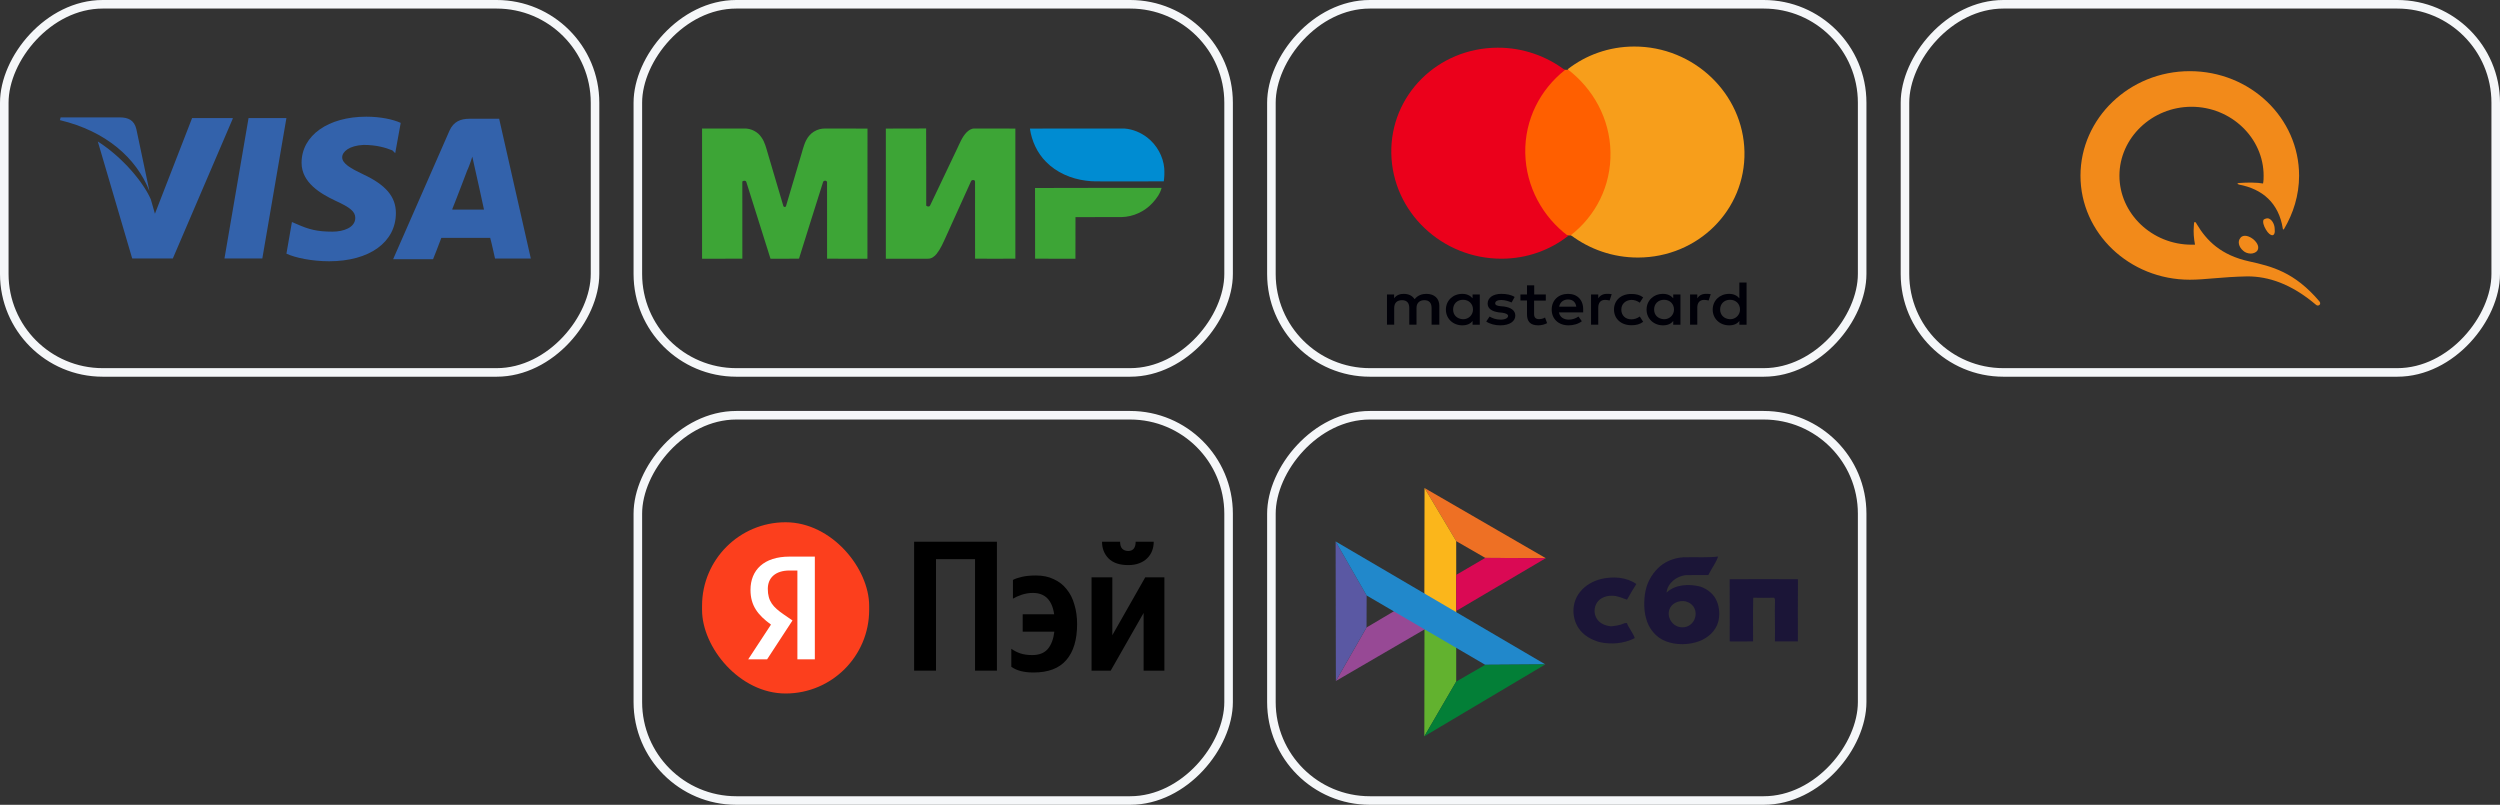 <svg width="292" height="94" viewBox="0 0 292 94" fill="none" xmlns="http://www.w3.org/2000/svg">
<rect x="0" y="0" width="292" height="94" fill="#333333" stroke="none"/>
<rect x="0.5" y="-0.5" width="69" height="45" rx="11.5" transform="matrix(1 0 0 -1 74 93)" stroke="#F5F7F9"/>
<path d="M116.44 63.273V78.332H113.885V65.31H109.324V78.332H106.77V63.273H116.44Z" fill="black"/>
<path d="M120.718 78.548C119.592 78.548 118.726 78.325 118.121 77.877V75.775C118.445 76.006 118.797 76.187 119.177 76.317C119.571 76.447 120.035 76.512 120.57 76.512C121.372 76.512 121.978 76.273 122.386 75.797C122.794 75.306 123.048 74.634 123.146 73.782H119.451V71.745H123.125C122.886 70.084 122.055 69.253 120.633 69.253C120.197 69.253 119.761 69.326 119.324 69.47C118.902 69.615 118.564 69.766 118.311 69.925V67.737C118.578 67.592 118.937 67.469 119.388 67.368C119.838 67.267 120.38 67.217 121.014 67.217C121.802 67.217 122.492 67.361 123.083 67.65C123.688 67.924 124.188 68.314 124.582 68.82C124.99 69.311 125.293 69.911 125.49 70.618C125.701 71.312 125.806 72.07 125.806 72.893C125.806 74.728 125.384 76.129 124.54 77.097C123.709 78.064 122.435 78.548 120.718 78.548Z" fill="black"/>
<path d="M131.778 66.003C130.765 66.003 129.998 65.743 129.477 65.223C128.97 64.703 128.717 64.053 128.717 63.273H130.828C130.828 63.649 130.912 63.923 131.081 64.097C131.264 64.27 131.497 64.357 131.778 64.357C132.046 64.357 132.257 64.27 132.412 64.097C132.566 63.909 132.644 63.635 132.644 63.273H134.755C134.755 63.649 134.692 64.003 134.565 64.335C134.439 64.667 134.248 64.956 133.995 65.202C133.756 65.447 133.446 65.642 133.066 65.787C132.7 65.931 132.271 66.003 131.778 66.003ZM129.92 67.433V74.193L133.763 67.433H136.001V78.332H133.573V71.593L129.73 78.332H127.492V67.433H129.92Z" fill="black"/>
<rect x="82" y="61" width="19.518" height="20" rx="9.759" fill="#FC3F1D"/>
<path d="M93.135 77.012H95.173V65.012H92.208C89.225 65.012 87.658 66.583 87.658 68.897C87.658 70.744 88.518 71.832 90.051 72.954L87.389 77.012H89.596L92.562 72.471L91.534 71.763C90.287 70.9 89.68 70.226 89.68 68.776C89.68 67.498 90.556 66.635 92.225 66.635H93.135V77.012Z" fill="white"/>
<rect x="0.5" y="-0.5" width="69" height="43" rx="11.5" transform="matrix(1 0 0 -1 0 43)" stroke="#F5F7F9"/>
<path d="M58.301 13.871H54.843C53.798 13.871 52.994 14.193 52.511 15.238L45.918 30.274H50.582C50.582 30.274 51.386 28.264 51.547 27.782C52.029 27.782 56.612 27.782 57.255 27.782C57.416 28.345 57.818 30.194 57.818 30.194H61.999L58.301 13.871ZM52.833 24.404C53.235 23.44 54.602 19.821 54.602 19.821C54.602 19.902 55.004 18.856 55.165 18.294L55.486 19.741C55.486 19.741 56.371 23.681 56.532 24.485H52.833V24.404Z" fill="#3362AB"/>
<path d="M46.24 24.886C46.24 28.263 43.184 30.515 38.44 30.515C36.43 30.515 34.5 30.113 33.455 29.63L34.098 25.931L34.661 26.172C36.108 26.816 37.073 27.057 38.842 27.057C40.129 27.057 41.496 26.575 41.496 25.449C41.496 24.725 40.933 24.243 39.164 23.439C37.475 22.635 35.224 21.348 35.224 19.016C35.224 15.8 38.36 13.629 42.782 13.629C44.471 13.629 45.918 13.95 46.803 14.353L46.16 17.89L45.838 17.569C45.034 17.247 43.989 16.926 42.461 16.926C40.772 17.006 39.968 17.73 39.968 18.373C39.968 19.097 40.933 19.66 42.461 20.383C45.034 21.589 46.24 22.956 46.24 24.886Z" fill="#3362AB"/>
<path d="M7 14.033L7.08 13.711H13.995C14.96 13.711 15.684 14.033 15.925 15.078L17.453 22.315C15.925 18.455 12.387 15.319 7 14.033Z" fill="#3362AB"/>
<path d="M27.182 13.87L20.186 30.192H15.442L11.422 16.523C14.317 18.372 16.729 21.267 17.613 23.277L18.096 24.966L22.438 13.789H27.182V13.87Z" fill="#3362AB"/>
<path d="M29.031 13.789H33.453L30.639 30.192H26.217L29.031 13.789Z" fill="#3362AB"/>
<rect x="0.5" y="-0.5" width="69" height="43" rx="11.5" transform="matrix(1 0 0 -1 148 43)" stroke="#F5F7F9"/>
<path d="M188.446 8.137L177.438 8.168L177.811 27.52L188.82 27.489L188.446 8.137Z" fill="#FF5F00"/>
<path d="M178.152 17.885C178.076 13.948 179.907 10.451 182.781 8.184C180.605 6.547 177.878 5.562 174.924 5.57C167.927 5.59 162.373 11.117 162.505 17.928C162.637 24.74 168.405 30.235 175.402 30.216C178.356 30.208 181.044 29.207 183.157 27.558C180.196 25.342 178.228 21.821 178.152 17.885Z" fill="#EB001B"/>
<path d="M203.753 17.723C203.885 24.535 198.33 30.061 191.333 30.081C188.379 30.089 185.653 29.104 183.476 27.467C186.386 25.2 188.182 21.703 188.105 17.767C188.029 13.83 186.062 10.344 183.1 8.093C185.213 6.444 187.901 5.444 190.855 5.435C197.852 5.416 203.621 10.945 203.753 17.723Z" fill="#F79E1B"/>
<path d="M168.115 37.918V35.717C168.115 34.873 167.553 34.323 166.596 34.323C166.111 34.323 165.6 34.475 165.23 34.944C164.949 34.546 164.553 34.323 163.953 34.323C163.557 34.323 163.149 34.429 162.83 34.838V34.393H162V37.918H162.843V35.974C162.843 35.354 163.2 35.061 163.762 35.061C164.323 35.061 164.604 35.389 164.604 35.974V37.918H165.447V35.974C165.447 35.354 165.843 35.061 166.366 35.061C166.928 35.061 167.209 35.389 167.209 35.974V37.918H168.115ZM180.562 34.393H179.196V33.328H178.353V34.393H177.587V35.096H178.353V36.712C178.353 37.52 178.711 38 179.668 38C180.026 38 180.434 37.895 180.702 37.742L180.46 37.087C180.217 37.239 179.936 37.274 179.745 37.274C179.349 37.274 179.183 37.051 179.183 36.688V35.108H180.549V34.393H180.562ZM187.672 34.323C187.187 34.323 186.868 34.546 186.677 34.838V34.393H185.834V37.918H186.677V35.939C186.677 35.354 186.957 35.026 187.481 35.026C187.647 35.026 187.838 35.061 188.004 35.096L188.247 34.358C188.081 34.323 187.838 34.323 187.672 34.323ZM176.911 34.686C176.515 34.429 175.953 34.323 175.353 34.323C174.396 34.323 173.757 34.768 173.757 35.459C173.757 36.044 174.243 36.372 175.072 36.489L175.468 36.525C175.902 36.595 176.145 36.712 176.145 36.888C176.145 37.145 175.826 37.333 175.264 37.333C174.702 37.333 174.268 37.145 173.987 36.97L173.591 37.555C174.026 37.848 174.626 38 175.226 38C176.349 38 176.987 37.52 176.987 36.864C176.987 36.244 176.464 35.916 175.672 35.799L175.277 35.764C174.919 35.728 174.638 35.658 174.638 35.436C174.638 35.178 174.919 35.038 175.353 35.038C175.838 35.038 176.311 35.225 176.553 35.33L176.911 34.686ZM199.238 34.323C198.753 34.323 198.434 34.546 198.243 34.838V34.393H197.4V37.918H198.243V35.939C198.243 35.354 198.523 35.026 199.047 35.026C199.213 35.026 199.404 35.061 199.57 35.096L199.813 34.358C199.634 34.323 199.391 34.323 199.238 34.323ZM188.515 36.15C188.515 37.215 189.319 37.988 190.557 37.988C191.119 37.988 191.515 37.883 191.923 37.59L191.528 36.97C191.209 37.192 190.889 37.297 190.532 37.297C189.855 37.297 189.37 36.852 189.37 36.162C189.37 35.506 189.855 35.061 190.532 35.026C190.889 35.026 191.209 35.131 191.528 35.354L191.923 34.733C191.528 34.44 191.119 34.335 190.557 34.335C189.319 34.323 188.515 35.096 188.515 36.15ZM196.277 34.393H195.434V34.838C195.153 34.511 194.757 34.323 194.234 34.323C193.149 34.323 192.319 35.096 192.319 36.162C192.319 37.227 193.162 38 194.234 38C194.796 38 195.191 37.813 195.434 37.485V37.93H196.277V34.393ZM193.2 36.15C193.2 35.529 193.634 35.014 194.362 35.014C195.038 35.014 195.523 35.494 195.523 36.15C195.523 36.77 195.038 37.286 194.362 37.286C193.634 37.251 193.2 36.782 193.2 36.15ZM183.153 34.323C182.03 34.323 181.238 35.061 181.238 36.162C181.238 37.262 182.043 38 183.204 38C183.766 38 184.328 37.848 184.762 37.52L184.366 36.97C184.047 37.192 183.651 37.333 183.243 37.333C182.719 37.333 182.209 37.11 182.081 36.489H184.915V36.197C184.953 35.049 184.238 34.323 183.153 34.323ZM183.153 34.979C183.677 34.979 184.034 35.272 184.111 35.822H182.106C182.196 35.354 182.553 34.979 183.153 34.979ZM204 33H203.157V34.838C202.877 34.511 202.481 34.323 201.957 34.323C200.872 34.323 200.043 35.096 200.043 36.162C200.043 37.227 200.885 38 201.957 38C202.519 38 202.915 37.813 203.157 37.485V37.93H204V33ZM200.911 36.15C200.911 35.529 201.345 35.014 202.072 35.014C202.749 35.014 203.234 35.494 203.234 36.15C203.234 36.77 202.749 37.286 202.072 37.286C201.357 37.251 200.911 36.782 200.911 36.15ZM172.838 34.393H171.996V34.838C171.715 34.511 171.319 34.323 170.796 34.323C169.711 34.323 168.881 35.096 168.881 36.162C168.881 37.227 169.723 38 170.796 38C171.357 38 171.753 37.813 171.996 37.485V37.93H172.838V34.393ZM169.723 36.15C169.723 35.529 170.157 35.014 170.885 35.014C171.562 35.014 172.047 35.494 172.047 36.15C172.047 36.77 171.562 37.286 170.885 37.286C170.157 37.251 169.723 36.782 169.723 36.15Z" fill="#000008"/>
<rect x="0.5" y="-0.5" width="69" height="45" rx="11.5" transform="matrix(1 0 0 -1 148 93)" stroke="#F5F7F9"/>
<g clip-path="url(#clip0_2286_43731)">
<path fill-rule="evenodd" clip-rule="evenodd" d="M166.38 72.945L170.085 75.28V79.612L166.363 86.001L166.38 72.945Z" fill="#62B22F"/>
<path fill-rule="evenodd" clip-rule="evenodd" d="M163.307 71.098L167.004 73.152L156.029 79.54L159.612 73.291L163.307 71.098Z" fill="#974995"/>
<path fill-rule="evenodd" clip-rule="evenodd" d="M180.547 65.196L173.484 65.162L170.082 63.202L166.385 57L180.547 65.196Z" fill="#EE7024"/>
<path fill-rule="evenodd" clip-rule="evenodd" d="M166.386 57L170.083 63.202L170.091 71.748L166.363 70.656L166.386 57Z" fill="#FBB61B"/>
<path fill-rule="evenodd" clip-rule="evenodd" d="M156 63.238L159.624 69.553L159.612 73.291L156.03 79.54L156 63.238Z" fill="#5A58A3"/>
<path fill-rule="evenodd" clip-rule="evenodd" d="M156 63.238L180.492 77.601L173.473 77.648L159.624 69.553L156 63.238Z" fill="#2188CB"/>
<path fill-rule="evenodd" clip-rule="evenodd" d="M173.484 65.16L180.547 65.194L170.093 71.354L170.082 67.147L173.484 65.16Z" fill="#DA0954"/>
<path fill-rule="evenodd" clip-rule="evenodd" d="M193.853 66.18C194.712 65.43 195.889 65.051 197.046 65.086C198.255 65.062 199.473 65.141 200.676 65.004C200.415 65.769 199.887 66.432 199.535 67.165C198.668 67.18 197.8 67.149 196.935 67.178C195.821 67.265 194.76 68.129 194.651 69.217C195.664 68.249 197.249 68.184 198.562 68.502C199.442 68.788 200.225 69.421 200.545 70.272C200.839 71.02 200.887 71.841 200.695 72.618C200.404 73.683 199.51 74.507 198.457 74.897C197.214 75.345 195.785 75.369 194.548 74.894C193.374 74.436 192.543 73.372 192.259 72.204C191.949 71.166 191.99 69.628 192.308 68.572C192.584 67.662 193.125 66.821 193.853 66.18ZM196.859 70.236C196.198 70.11 195.454 70.369 195.111 70.925C194.489 71.936 195.344 73.445 196.739 73.255C198.261 73.048 198.657 70.696 196.859 70.236ZM187.024 67.622C188.392 67.3 189.957 67.394 191.126 68.211C190.739 68.809 190.39 69.427 190.036 70.041C189.465 69.859 188.91 69.57 188.292 69.584C187.636 69.565 186.927 69.81 186.554 70.35C186.157 70.922 186.138 71.708 186.524 72.291C186.868 72.842 187.544 73.096 188.185 73.154C188.686 73.1 189.195 73.032 189.658 72.828C189.769 72.762 189.897 72.765 190.023 72.773C190.249 73.393 190.745 73.906 190.94 74.533C189.679 75.178 188.177 75.31 186.796 74.989C185.845 74.721 184.939 74.199 184.395 73.387C183.533 72.12 183.566 70.329 184.556 69.136C185.153 68.365 186.065 67.862 187.024 67.622ZM202.024 67.655C204.683 67.636 207.343 67.635 210.001 67.655C209.977 70.075 209.992 72.498 209.994 74.918C209.1 74.923 208.204 74.925 207.31 74.918C207.351 73.33 207.268 71.743 207.32 70.159C207.325 70.035 207.295 69.921 207.232 69.814C206.415 69.832 205.597 69.833 204.78 69.814C204.729 71.513 204.77 73.215 204.76 74.915C203.849 74.931 202.939 74.923 202.029 74.919C202.03 72.498 202.041 70.077 202.024 67.657V67.655Z" fill="#1B1537"/>
<path fill-rule="evenodd" clip-rule="evenodd" d="M170.085 79.61L173.473 77.649L180.491 77.602L166.363 85.999L170.085 79.61Z" fill="#037F37"/>
</g>
<rect x="0.5" y="-0.5" width="69" height="43" rx="11.5" transform="matrix(1 0 0 -1 74 43)" stroke="#F5F7F9"/>
<path fill-rule="evenodd" clip-rule="evenodd" d="M82 15.009C83.654 15.014 85.307 15.011 86.963 15.009C87.741 15 88.522 15.401 88.946 16.057C89.343 16.618 89.493 17.297 89.688 17.946C90.287 19.963 90.876 21.983 91.477 24C91.486 24.182 91.757 24.252 91.81 24.058C92.423 22.022 93.014 19.98 93.622 17.942C93.831 17.225 94.01 16.461 94.497 15.871C94.809 15.49 95.246 15.217 95.723 15.09C96.129 14.978 96.552 15.021 96.967 15.014C98.418 15.019 99.871 15.002 101.324 15.024C101.315 20.089 101.329 25.157 101.316 30.222C99.746 30.213 98.174 30.236 96.603 30.209C96.603 27.237 96.609 24.266 96.6 21.294C96.59 21.029 96.153 21.051 96.123 21.3C95.188 24.269 94.245 27.235 93.324 30.208C92.215 30.233 91.105 30.213 89.994 30.217C89.061 27.248 88.133 24.277 87.189 21.313C87.15 21.067 86.86 21.059 86.704 21.202C86.707 24.204 86.701 27.207 86.707 30.209C85.139 30.229 83.57 30.209 82.002 30.219C82.002 25.149 82.002 20.08 82.002 15.009H82ZM103.467 15.019C105.034 14.995 106.604 15.032 108.171 15C108.196 18.007 108.174 21.016 108.182 24.024C108.317 24.144 108.562 24.18 108.645 23.983C109.689 21.794 110.728 19.603 111.771 17.415C112.102 16.735 112.37 15.998 112.909 15.448C113.149 15.22 113.45 15 113.799 15.014C115.398 15.014 116.997 15.005 118.595 15.019C118.597 20.083 118.597 25.147 118.595 30.211C117.027 30.224 115.458 30.222 113.888 30.211C113.888 27.212 113.894 24.211 113.885 21.211C113.881 20.953 113.444 20.975 113.4 21.206C112.416 23.377 111.437 25.549 110.454 27.719C110.152 28.378 109.865 29.056 109.413 29.63C109.161 29.95 108.795 30.236 108.367 30.217C106.734 30.217 105.099 30.219 103.465 30.217C103.465 25.152 103.467 20.086 103.465 15.021L103.467 15.019ZM120.891 21.959C125.819 21.926 130.747 21.959 135.674 21.943C135.508 22.621 135.069 23.206 134.605 23.716C133.688 24.711 132.371 25.318 131.016 25.355C129.216 25.364 127.416 25.355 125.616 25.359C125.605 26.98 125.616 28.6 125.611 30.221C124.041 30.214 122.471 30.225 120.899 30.214C120.891 27.464 120.907 24.713 120.891 21.961V21.959Z" fill="#3DA536"/>
<path fill-rule="evenodd" clip-rule="evenodd" d="M120.295 15.017C123.976 15.012 127.658 15.009 131.339 15.014C132.304 15.084 133.237 15.475 134.002 16.063C135.113 16.928 135.862 18.256 135.986 19.661C136.015 20.168 136.005 20.679 135.929 21.181C133.673 21.194 131.418 21.181 129.162 21.184C128.387 21.178 127.609 21.216 126.84 21.102C125.109 20.881 123.401 20.16 122.173 18.896C121.138 17.858 120.501 16.461 120.295 15.019V15.017Z" fill="#008CD2"/>
<rect x="0.5" y="-0.5" width="69" height="43" rx="11.5" transform="matrix(1 0 0 -1 222 43)" stroke="#F5F7F9"/>
<path d="M265.002 25.526C265.478 25.72 265.681 26.37 265.681 26.695C265.749 27.214 265.614 27.474 265.41 27.474C265.206 27.474 264.934 27.279 264.663 26.825C264.391 26.37 264.255 25.915 264.391 25.655C264.595 25.526 264.799 25.46 265.002 25.526Z" fill="#F28A1A"/>
<path d="M262.217 27.539C262.488 27.539 262.828 27.669 263.167 27.929C263.711 28.384 263.914 28.903 263.643 29.293C263.507 29.488 263.167 29.618 262.896 29.618C262.556 29.618 262.217 29.488 262.013 29.293C261.47 28.838 261.334 28.189 261.673 27.799C261.741 27.669 261.945 27.539 262.217 27.539Z" fill="#F28A1A"/>
<path d="M255.767 32.671C248.704 32.671 243 27.215 243 20.524C243 13.834 248.704 8.312 255.767 8.312C262.829 8.312 268.534 13.769 268.534 20.524C268.534 22.798 267.855 24.941 266.768 26.76C266.7 26.825 266.632 26.825 266.632 26.695C266.157 23.707 264.255 22.083 261.539 21.564C261.267 21.499 261.267 21.369 261.607 21.369C262.49 21.304 263.644 21.304 264.323 21.434C264.391 21.109 264.391 20.784 264.391 20.524C264.391 16.107 260.588 12.47 255.971 12.47C251.353 12.47 247.55 16.107 247.55 20.524C247.55 24.941 251.353 28.579 255.971 28.579H256.378C256.242 27.864 256.174 27.15 256.242 26.37C256.242 25.851 256.378 25.786 256.582 26.175C257.736 28.124 259.434 29.813 262.693 30.527C265.342 31.112 267.99 31.762 270.91 35.204C271.182 35.529 270.775 35.854 270.503 35.594C267.583 33.126 264.934 32.281 262.49 32.281C259.434 32.346 257.6 32.671 255.767 32.671Z" fill="#F28A1A"/>
<defs>
<clipPath id="clip0_2286_43731">
<rect width="54" height="29" fill="white" transform="translate(156 57)"/>
</clipPath>
</defs>
</svg>
